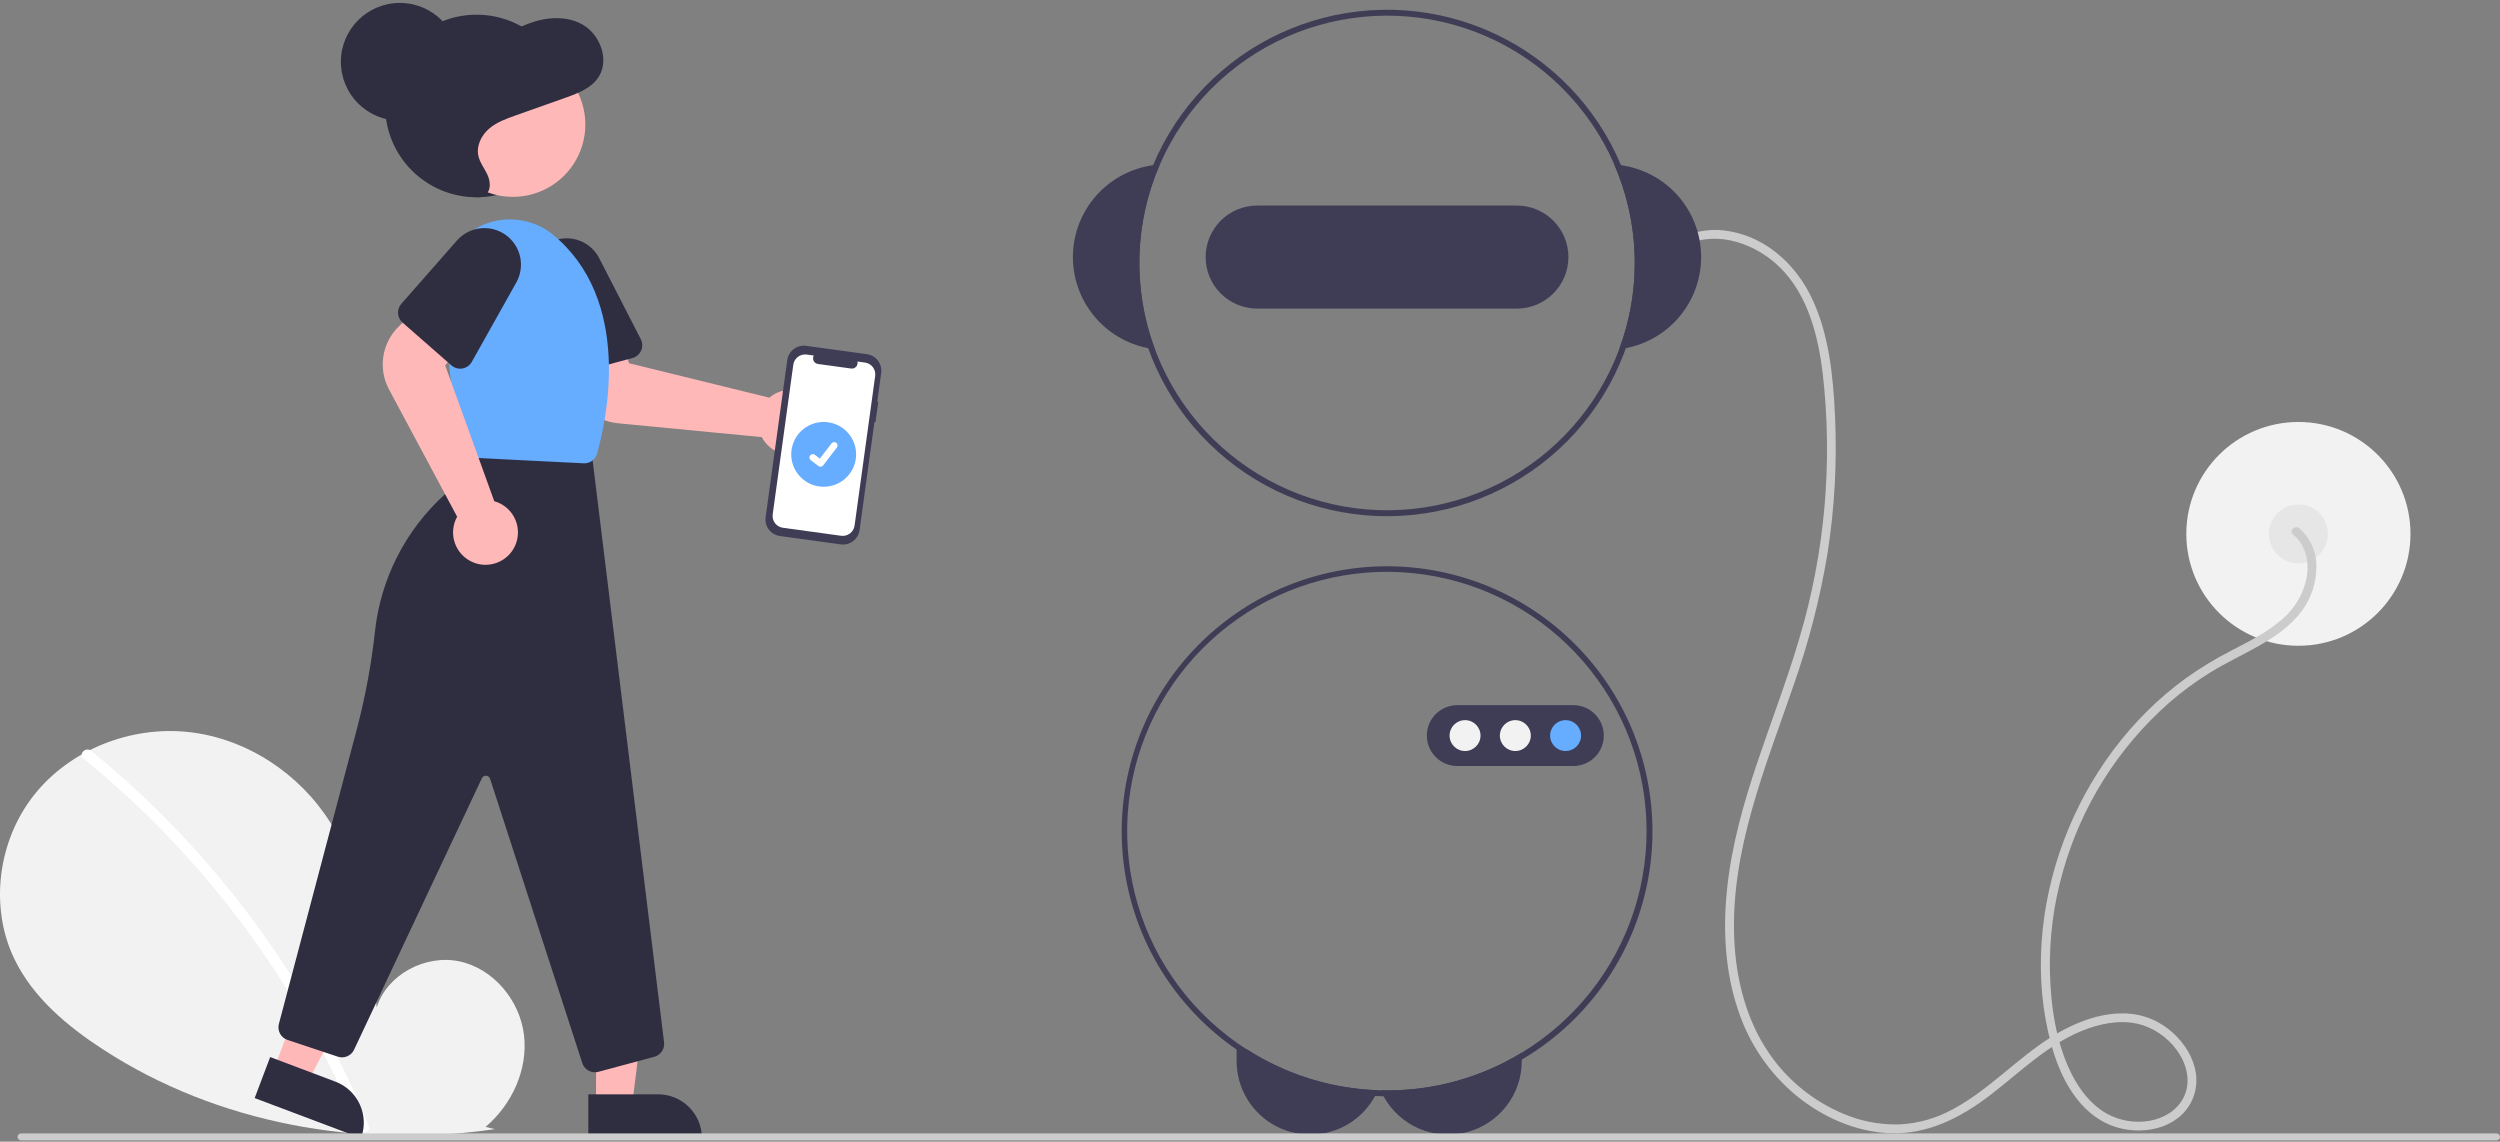 <svg width="600" height="274" viewBox="0 0 600 274" fill="none" xmlns="http://www.w3.org/2000/svg">
<rect x="0" y="0" width="600" height="274" fill="#808080" stroke="none"/>
<g clip-path="url(#clip0_41_97)">
<path d="M551.615 154.986C566.471 154.986 578.514 142.962 578.514 128.13C578.514 113.298 566.471 101.274 551.615 101.274C536.759 101.274 524.716 113.298 524.716 128.13C524.716 142.962 536.759 154.986 551.615 154.986Z" fill="#F2F2F2"/>
<path d="M551.615 135.197C555.524 135.197 558.694 132.033 558.694 128.13C558.694 124.227 555.524 121.063 551.615 121.063C547.706 121.063 544.536 124.227 544.536 128.13C544.536 132.033 547.706 135.197 551.615 135.197Z" fill="#E6E6E6"/>
<path d="M550.322 128.281C553.303 130.71 554.212 134.537 553.657 138.233C552.976 142.287 550.869 145.966 547.715 148.609C544.17 151.755 539.845 153.881 535.672 156.059C531.837 158.012 528.152 160.246 524.646 162.741C511.225 172.48 501.085 186.347 495.282 201.823C489.488 217.272 487.934 234.807 492.336 250.818C494.514 258.74 498.921 267.287 507.129 270.268C513.672 272.644 522.606 271.113 525.938 264.38C529.517 257.148 524.523 249.018 518.091 245.428C509.754 240.773 499.795 244.174 492.296 248.885C484.04 254.072 477.404 261.515 468.784 266.164C464.904 268.322 460.587 269.58 456.153 269.842C452.082 270.002 448.017 269.376 444.184 267.996C436.23 265.103 429.383 259.797 424.603 252.822C419.128 244.876 416.678 235.136 416.231 225.595C415.231 204.248 423.677 184.277 430.454 164.479C434.097 154.17 436.825 143.562 438.608 132.776C440.304 121.935 440.908 110.953 440.41 99.992C439.962 90.3 439.004 80.165 434.72 71.314C430.952 63.53 424.067 57.16 415.362 55.554C411.438 54.785 407.372 55.252 403.725 56.889C402.483 57.454 403.561 59.282 404.797 58.719C412.5 55.211 421.606 58.624 427.296 64.29C433.94 70.905 436.38 80.674 437.463 89.688C439.898 111.051 437.979 132.685 431.823 153.289C425.915 173.326 416.621 192.527 414.476 213.52C413.498 223.1 414.001 233.003 417.067 242.188C419.698 250.371 424.632 257.624 431.28 263.083C437.539 268.135 445.239 271.577 453.345 271.961C462.444 272.391 470.423 268.341 477.483 262.953C485.044 257.183 492 250.064 501.159 246.828C505.334 245.353 510.09 244.665 514.377 246.085C518.055 247.339 521.174 249.844 523.191 253.161C525.053 256.252 525.74 260.117 524.041 263.437C522.444 266.559 519.325 268.365 515.95 268.983C512.375 269.614 508.692 268.99 505.527 267.215C501.829 265.107 499.123 261.568 497.228 257.829C493.447 250.373 492.177 241.498 491.984 233.223C491.816 225.14 492.853 217.076 495.063 209.298C499.459 193.564 508.333 179.44 520.609 168.641C523.701 165.951 527.01 163.519 530.501 161.369C534.309 159.026 538.374 157.153 542.256 154.942C546.077 152.766 549.841 150.167 552.472 146.586C554.715 143.518 555.926 139.819 555.932 136.02C555.972 134.273 555.624 132.539 554.914 130.942C554.203 129.344 553.148 127.924 551.823 126.782C550.773 125.926 549.262 127.418 550.322 128.281Z" fill="#CCCCCC"/>
<path d="M299.205 251.807C308.61 257.877 319.49 261.282 330.683 261.659C330.484 262.132 330.259 262.594 330.011 263.044C328.708 265.445 326.867 267.513 324.631 269.087C321.984 270.947 318.876 272.045 315.646 272.262C312.416 272.479 309.189 271.807 306.316 270.318C303.443 268.829 301.034 266.581 299.353 263.819C297.673 261.057 296.784 257.887 296.784 254.655V251.807H299.205Z" fill="#3F3D56"/>
<path d="M365.227 252.641V254.655C365.229 258.577 363.921 262.387 361.512 265.483C359.103 268.58 355.729 270.787 351.923 271.756C348.117 272.724 344.096 272.399 340.496 270.832C336.896 269.264 333.921 266.544 332.043 263.101C331.784 262.64 331.55 262.166 331.342 261.68C331.858 261.694 332.368 261.701 332.885 261.701C344.296 261.715 355.489 258.579 365.227 252.641Z" fill="#3F3D56"/>
<path d="M389.04 39.648C388.509 39.57 387.971 39.521 387.433 39.485C393.546 53.551 393.97 69.433 388.615 83.804C389.153 83.74 389.684 83.656 390.215 83.557C395.399 82.554 400.058 79.747 403.364 75.635C406.669 71.524 408.406 66.375 408.264 61.105C408.123 55.835 406.114 50.786 402.593 46.857C399.073 42.927 394.27 40.373 389.04 39.648Z" fill="#3F3D56"/>
<path d="M278.337 39.485C277.799 39.521 277.261 39.57 276.73 39.648C271.5 40.373 266.697 42.927 263.176 46.857C259.656 50.786 257.646 55.835 257.505 61.105C257.364 66.375 259.101 71.524 262.406 75.636C265.711 79.747 270.371 82.554 275.555 83.557C276.086 83.656 276.617 83.741 277.155 83.804C271.8 69.433 272.224 53.551 278.337 39.485Z" fill="#3F3D56"/>
<path d="M389.04 39.648C383.208 25.739 372.407 14.492 358.733 8.09C345.06 1.688 329.491 0.589 315.052 5.007C300.612 9.425 288.333 19.043 280.6 31.994C272.866 44.946 270.231 60.304 273.206 75.087C276.18 89.869 284.552 103.02 296.696 111.984C308.839 120.949 323.886 125.086 338.914 123.594C353.942 122.101 367.878 115.084 378.014 103.907C388.15 92.729 393.762 78.189 393.761 63.111C393.758 55.055 392.154 47.08 389.04 39.648ZM388.615 83.804C383.437 97.701 373.236 109.16 360.021 115.925C346.805 122.69 331.532 124.271 317.207 120.357C302.883 116.443 290.544 107.318 282.62 94.778C274.696 82.237 271.76 67.19 274.391 52.597C277.022 38.004 285.028 24.922 296.835 15.927C308.641 6.932 323.392 2.675 338.185 3.994C352.977 5.312 366.74 12.111 376.763 23.052C386.787 33.993 392.346 48.284 392.345 63.111C392.343 70.175 391.08 77.183 388.615 83.804Z" fill="#3F3D56"/>
<path d="M364.031 49.33H301.739C298.453 49.33 295.303 50.633 292.979 52.952C290.656 55.272 289.351 58.417 289.351 61.698C289.351 64.978 290.656 68.124 292.979 70.443C295.303 72.762 298.453 74.065 301.739 74.065H364.031C367.316 74.065 370.467 72.762 372.79 70.443C375.113 68.124 376.419 64.978 376.419 61.698C376.419 58.417 375.113 55.272 372.79 52.952C370.467 50.633 367.316 49.33 364.031 49.33Z" fill="#3F3D56"/>
<path d="M332.885 135.904C316.243 135.912 300.265 142.421 288.368 154.039C276.471 165.657 269.6 181.461 269.225 198.072C268.849 214.683 274.999 230.781 286.359 242.923C297.719 255.065 313.386 262.287 330.011 263.044C330.683 263.079 331.363 263.101 332.043 263.101C332.326 263.115 332.602 263.115 332.885 263.115C349.781 263.115 365.986 256.414 377.933 244.485C389.881 232.557 396.593 216.379 396.593 199.509C396.593 182.64 389.881 166.462 377.933 154.534C365.986 142.605 349.781 135.904 332.885 135.904ZM365.227 252.641C355.489 258.579 344.296 261.715 332.885 261.701C332.368 261.701 331.858 261.694 331.342 261.68C331.122 261.68 330.903 261.673 330.683 261.659C315.725 261.14 301.453 255.264 290.476 245.105C279.5 234.946 272.551 221.183 270.9 206.331C269.25 191.479 273.008 176.529 281.487 164.215C289.966 151.901 302.601 143.045 317.081 139.264C331.562 135.484 346.922 137.033 360.353 143.627C373.784 150.221 384.39 161.42 390.233 175.178C396.075 188.936 396.763 204.334 392.172 218.557C387.581 232.78 378.017 244.878 365.227 252.641Z" fill="#3F3D56"/>
<path d="M377.598 183.844H349.756C347.816 183.844 345.955 183.074 344.583 181.705C343.212 180.335 342.441 178.478 342.441 176.541C342.441 174.604 343.212 172.746 344.583 171.377C345.955 170.007 347.816 169.238 349.756 169.238H377.598C379.538 169.238 381.399 170.007 382.771 171.377C384.142 172.746 384.913 174.604 384.913 176.541C384.913 178.478 384.142 180.335 382.771 181.705C381.399 183.074 379.538 183.844 377.598 183.844Z" fill="#3F3D56"/>
<path d="M351.612 180.247C353.662 180.247 355.324 178.588 355.324 176.541C355.324 174.494 353.662 172.834 351.612 172.834C349.562 172.834 347.899 174.494 347.899 176.541C347.899 178.588 349.562 180.247 351.612 180.247Z" fill="#F2F2F2"/>
<path d="M363.677 180.247C365.727 180.247 367.389 178.588 367.389 176.541C367.389 174.494 365.727 172.834 363.677 172.834C361.627 172.834 359.965 174.494 359.965 176.541C359.965 178.588 361.627 180.247 363.677 180.247Z" fill="#F2F2F2"/>
<path d="M375.742 180.247C377.792 180.247 379.455 178.588 379.455 176.541C379.455 174.494 377.792 172.834 375.742 172.834C373.692 172.834 372.03 174.494 372.03 176.541C372.03 178.588 373.692 180.247 375.742 180.247Z" fill="#66ACFF"/>
<path d="M116.532 270.456C122.898 265.086 126.765 256.603 125.751 248.344C124.737 240.085 118.456 232.493 110.31 230.74C102.163 228.986 92.877 233.84 90.402 241.786C89.04 226.468 87.471 210.508 79.314 197.463C71.928 185.652 59.135 177.2 45.271 175.688C31.406 174.176 16.809 179.887 8.162 190.812C-0.485 201.738 -2.602 217.621 3.454 230.164C7.915 239.405 16.134 246.281 24.746 251.876C52.22 269.725 86.302 275.755 118.731 270.99L116.532 270.456Z" fill="#F2F2F2"/>
<path d="M21.872 180.203C33.312 189.506 43.807 199.911 53.205 211.267C62.605 222.611 70.88 234.839 77.915 247.778C81.847 255.037 85.38 262.504 88.496 270.147C89.132 271.702 86.603 272.378 85.975 270.841C80.454 257.367 73.624 244.465 65.583 232.32C57.58 220.22 48.421 208.924 38.234 198.589C32.472 192.747 26.392 187.225 20.023 182.049C18.718 180.988 20.578 179.151 21.872 180.203Z" fill="white"/>
<path d="M114.374 47.344C126.494 47.344 136.318 37.535 136.318 25.436C136.318 13.336 126.494 3.527 114.374 3.527C102.255 3.527 92.43 13.336 92.43 25.436C92.43 37.535 102.255 47.344 114.374 47.344Z" fill="#2F2E41"/>
<path d="M196.216 105.657C195.795 106.288 195.282 106.854 194.695 107.334C193.848 108.031 192.863 108.541 191.805 108.832C190.747 109.122 189.64 109.186 188.555 109.02C187.471 108.853 186.434 108.459 185.512 107.865C184.591 107.27 183.806 106.488 183.208 105.569C183.07 105.355 182.943 105.133 182.828 104.906L148.249 101.575C145.52 101.302 142.952 100.157 140.926 98.311C138.9 96.465 137.524 94.016 137.003 91.328L135.04 80.998L148.535 78.901L150.957 87.176L184.671 95.444C184.932 95.216 185.209 95.005 185.5 94.815C187.003 93.841 188.798 93.414 190.58 93.608C192.363 93.801 194.024 94.602 195.283 95.876C196.542 97.15 197.323 98.819 197.493 100.601C197.663 102.383 197.211 104.169 196.216 105.657Z" fill="#FFB8B8"/>
<path d="M151.786 85.927L136.711 89.993C135.896 90.212 135.026 90.099 134.294 89.679C133.562 89.259 133.026 88.566 132.805 87.752L127.525 68.238C126.96 66.148 127.189 63.922 128.17 61.991C129.15 60.06 130.812 58.559 132.835 57.779C134.858 56.999 137.099 56.994 139.125 57.765C141.151 58.537 142.82 60.03 143.809 61.957L153.79 81.407C154.007 81.828 154.126 82.293 154.139 82.767C154.153 83.24 154.06 83.711 153.868 84.144C153.676 84.578 153.389 84.963 153.029 85.271C152.669 85.579 152.244 85.804 151.786 85.927Z" fill="#2F2E41"/>
<path d="M143.054 265.11H151.731L155.86 231.69L143.052 231.691L143.054 265.11Z" fill="#FFB8B8"/>
<path d="M168.469 273.154L141.194 273.156L141.194 262.635L157.93 262.634C160.725 262.634 163.406 263.742 165.382 265.715C167.358 267.688 168.469 270.364 168.469 273.154Z" fill="#2F2E41"/>
<path d="M65.705 256.666L73.825 259.726L89.512 229.918L77.53 225.401L65.705 256.666Z" fill="#FFB8B8"/>
<path d="M86.636 273.156L61.119 263.537L64.842 253.694L80.499 259.597C83.114 260.582 85.229 262.564 86.38 265.107C87.531 267.65 87.623 270.545 86.636 273.156Z" fill="#2F2E41"/>
<path d="M142.78 257.348C142.107 257.347 141.452 257.134 140.908 256.738C140.364 256.343 139.96 255.786 139.753 255.147L117.619 186.902C117.554 186.7 117.428 186.522 117.26 186.391C117.092 186.261 116.889 186.184 116.676 186.17C116.463 186.157 116.252 186.208 116.068 186.316C115.885 186.424 115.738 186.585 115.648 186.777L84.973 251.938C84.641 252.643 84.061 253.201 83.344 253.508C82.628 253.814 81.823 253.848 81.083 253.603L69.002 249.582C68.234 249.325 67.594 248.786 67.209 248.076C66.824 247.365 66.724 246.534 66.929 245.753L85.719 174.694C87.685 167.167 89.106 159.508 89.969 151.777C91.287 139.046 97.265 127.249 106.757 118.648C110.902 114.856 113.596 109.743 114.378 104.186L114.429 103.83L141.946 108.168L159.376 250.17C159.466 250.93 159.28 251.696 158.852 252.331C158.424 252.965 157.782 253.425 157.042 253.627L143.611 257.237C143.34 257.31 143.061 257.348 142.78 257.348Z" fill="#2F2E41"/>
<path d="M123.092 47.24C132.694 47.24 140.477 39.468 140.477 29.882C140.477 20.295 132.694 12.524 123.092 12.524C113.49 12.524 105.706 20.295 105.706 29.882C105.706 39.468 113.49 47.24 123.092 47.24Z" fill="#FFB8B8"/>
<path d="M140.236 111.196C140.181 111.196 140.127 111.195 140.072 111.192L112.794 109.83C112.032 109.796 111.309 109.489 110.756 108.965C110.203 108.441 109.858 107.736 109.784 106.978L106.058 70.703C105.785 68.047 106.167 65.364 107.17 62.889C108.174 60.414 109.768 58.221 111.815 56.502C113.862 54.783 116.299 53.589 118.913 53.026C121.528 52.462 124.24 52.546 126.815 53.269C128.948 53.852 130.936 54.873 132.652 56.266C151.841 72 145.654 100.506 143.3 108.868C143.116 109.538 142.716 110.129 142.162 110.549C141.609 110.97 140.932 111.197 140.236 111.196Z" fill="#66ACFF"/>
<path d="M116.505 135.554C115.745 135.554 114.99 135.441 114.264 135.218C113.214 134.901 112.243 134.365 111.415 133.646C110.586 132.928 109.919 132.043 109.458 131.049C108.996 130.055 108.75 128.975 108.735 127.88C108.721 126.784 108.938 125.698 109.373 124.693C109.475 124.459 109.589 124.231 109.715 124.009L93.339 93.421C92.055 91.001 91.587 88.233 92.004 85.526C92.421 82.82 93.701 80.32 95.655 78.397L103.182 71.044L112.405 81.1L106.846 87.697L118.626 120.301C118.962 120.391 119.291 120.505 119.61 120.641C121.256 121.351 122.605 122.606 123.431 124.195C124.258 125.784 124.509 127.608 124.145 129.361C123.78 131.113 122.82 132.686 121.429 133.815C120.037 134.943 118.298 135.557 116.505 135.554Z" fill="#FFB8B8"/>
<path d="M108.347 87.694L96.606 77.415C95.972 76.859 95.585 76.074 95.529 75.232C95.474 74.391 95.755 73.562 96.311 72.927L109.659 57.729C111.089 56.101 113.072 55.059 115.226 54.805C117.379 54.55 119.551 55.1 121.322 56.349C123.094 57.599 124.339 59.459 124.818 61.57C125.297 63.682 124.976 65.896 123.917 67.785L113.227 86.856C112.995 87.269 112.674 87.626 112.286 87.9C111.899 88.173 111.455 88.357 110.987 88.437C110.519 88.517 110.039 88.492 109.583 88.364C109.126 88.235 108.704 88.006 108.347 87.694Z" fill="#2F2E41"/>
<path d="M111.904 46.743C113.49 47.304 115.435 47.8 116.683 46.635C117.902 45.498 117.68 43.419 116.962 41.887C116.244 40.355 115.13 38.992 114.789 37.325C114.3 34.935 115.565 32.453 117.371 30.895C119.176 29.337 121.449 28.518 123.668 27.731L135.838 23.412C138.851 22.342 142.097 21.086 143.783 18.273C146.222 14.202 143.992 8.382 139.991 6.006C135.99 3.631 130.936 4.073 126.619 5.744C124.231 6.668 121.96 7.941 119.491 8.591C114.618 9.875 109.077 8.723 104.795 11.466C101.067 13.854 99.338 18.727 99.463 23.286C99.589 27.845 101.27 32.187 103.044 36.356C104.099 38.837 105.226 41.346 107.013 43.319C108.8 45.292 111.383 46.672 113.962 46.309L111.904 46.743Z" fill="#2F2E41"/>
<path d="M95.97 28.969C103.789 28.969 110.127 22.641 110.127 14.835C110.127 7.028 103.789 0.7 95.97 0.7C88.151 0.7 81.812 7.028 81.812 14.835C81.812 22.641 88.151 28.969 95.97 28.969Z" fill="#2F2E41"/>
<path d="M210.794 96.427L210.543 96.392L211.489 89.521C211.634 88.466 211.353 87.397 210.709 86.549C210.065 85.7 209.109 85.142 208.053 84.997L193.471 82.996C192.415 82.851 191.344 83.131 190.494 83.774C189.644 84.417 189.085 85.371 188.94 86.426L183.75 124.123C183.604 125.178 183.885 126.247 184.529 127.096C185.173 127.944 186.129 128.502 187.185 128.647L201.767 130.648C202.824 130.793 203.895 130.513 204.744 129.87C205.594 129.227 206.153 128.273 206.298 127.218L209.869 101.283L210.12 101.318L210.794 96.427Z" fill="#3F3D56"/>
<path d="M207.594 87.013L205.779 86.764C205.834 86.98 205.836 87.206 205.783 87.422C205.73 87.639 205.625 87.839 205.476 88.005C205.328 88.171 205.14 88.299 204.931 88.376C204.722 88.453 204.496 88.477 204.275 88.447L196.307 87.353C196.086 87.323 195.876 87.239 195.695 87.108C195.514 86.978 195.369 86.805 195.27 86.604C195.172 86.404 195.125 86.183 195.133 85.96C195.14 85.738 195.203 85.52 195.314 85.328L193.619 85.095C193.246 85.044 192.867 85.066 192.503 85.162C192.139 85.257 191.798 85.422 191.498 85.649C191.198 85.876 190.946 86.16 190.756 86.484C190.567 86.808 190.442 87.166 190.391 87.538L185.448 123.443C185.344 124.194 185.544 124.956 186.003 125.56C186.462 126.165 187.143 126.562 187.895 126.665L201.871 128.584C202.623 128.687 203.386 128.487 203.991 128.029C204.597 127.571 204.995 126.891 205.098 126.14L210.042 90.235C210.145 89.484 209.945 88.722 209.487 88.118C209.028 87.514 208.347 87.116 207.594 87.013Z" fill="white"/>
<path d="M197.683 116.822C201.983 116.822 205.469 113.342 205.469 109.048C205.469 104.755 201.983 101.274 197.683 101.274C193.382 101.274 189.896 104.755 189.896 109.048C189.896 113.342 193.382 116.822 197.683 116.822Z" fill="#66ACFF"/>
<path d="M196.911 112.014C196.736 112.014 196.565 111.958 196.425 111.853L196.416 111.846L194.586 110.448C194.501 110.383 194.43 110.302 194.376 110.21C194.322 110.117 194.287 110.015 194.273 109.909C194.258 109.803 194.265 109.696 194.293 109.593C194.32 109.489 194.368 109.392 194.433 109.308C194.498 109.223 194.579 109.152 194.672 109.098C194.765 109.045 194.867 109.01 194.973 108.996C195.079 108.983 195.187 108.99 195.29 109.018C195.394 109.046 195.491 109.094 195.575 109.159L196.761 110.066L199.562 106.419C199.626 106.335 199.707 106.264 199.8 106.21C199.892 106.157 199.994 106.122 200.1 106.109C200.206 106.095 200.314 106.102 200.417 106.129C200.52 106.157 200.617 106.204 200.701 106.269C200.872 106.4 200.984 106.594 201.013 106.807C201.041 107.021 200.983 107.237 200.852 107.407L197.558 111.697C197.481 111.796 197.383 111.876 197.271 111.931C197.159 111.986 197.036 112.014 196.911 112.014Z" fill="white"/>
<path d="M599.157 273.7H5.051C4.828 273.7 4.614 273.611 4.456 273.453C4.299 273.295 4.21 273.081 4.21 272.859C4.21 272.636 4.299 272.422 4.456 272.265C4.614 272.107 4.828 272.018 5.051 272.017H599.157C599.381 272.017 599.595 272.106 599.753 272.264C599.911 272.421 600 272.636 600 272.859C600 273.082 599.911 273.296 599.753 273.454C599.595 273.612 599.381 273.7 599.157 273.7Z" fill="#CCCCCC"/>
</g>
<defs>
<clipPath id="clip0_41_97">
<rect width="600" height="273" fill="white" transform="translate(0 0.7)"/>
</clipPath>
</defs>
</svg>
